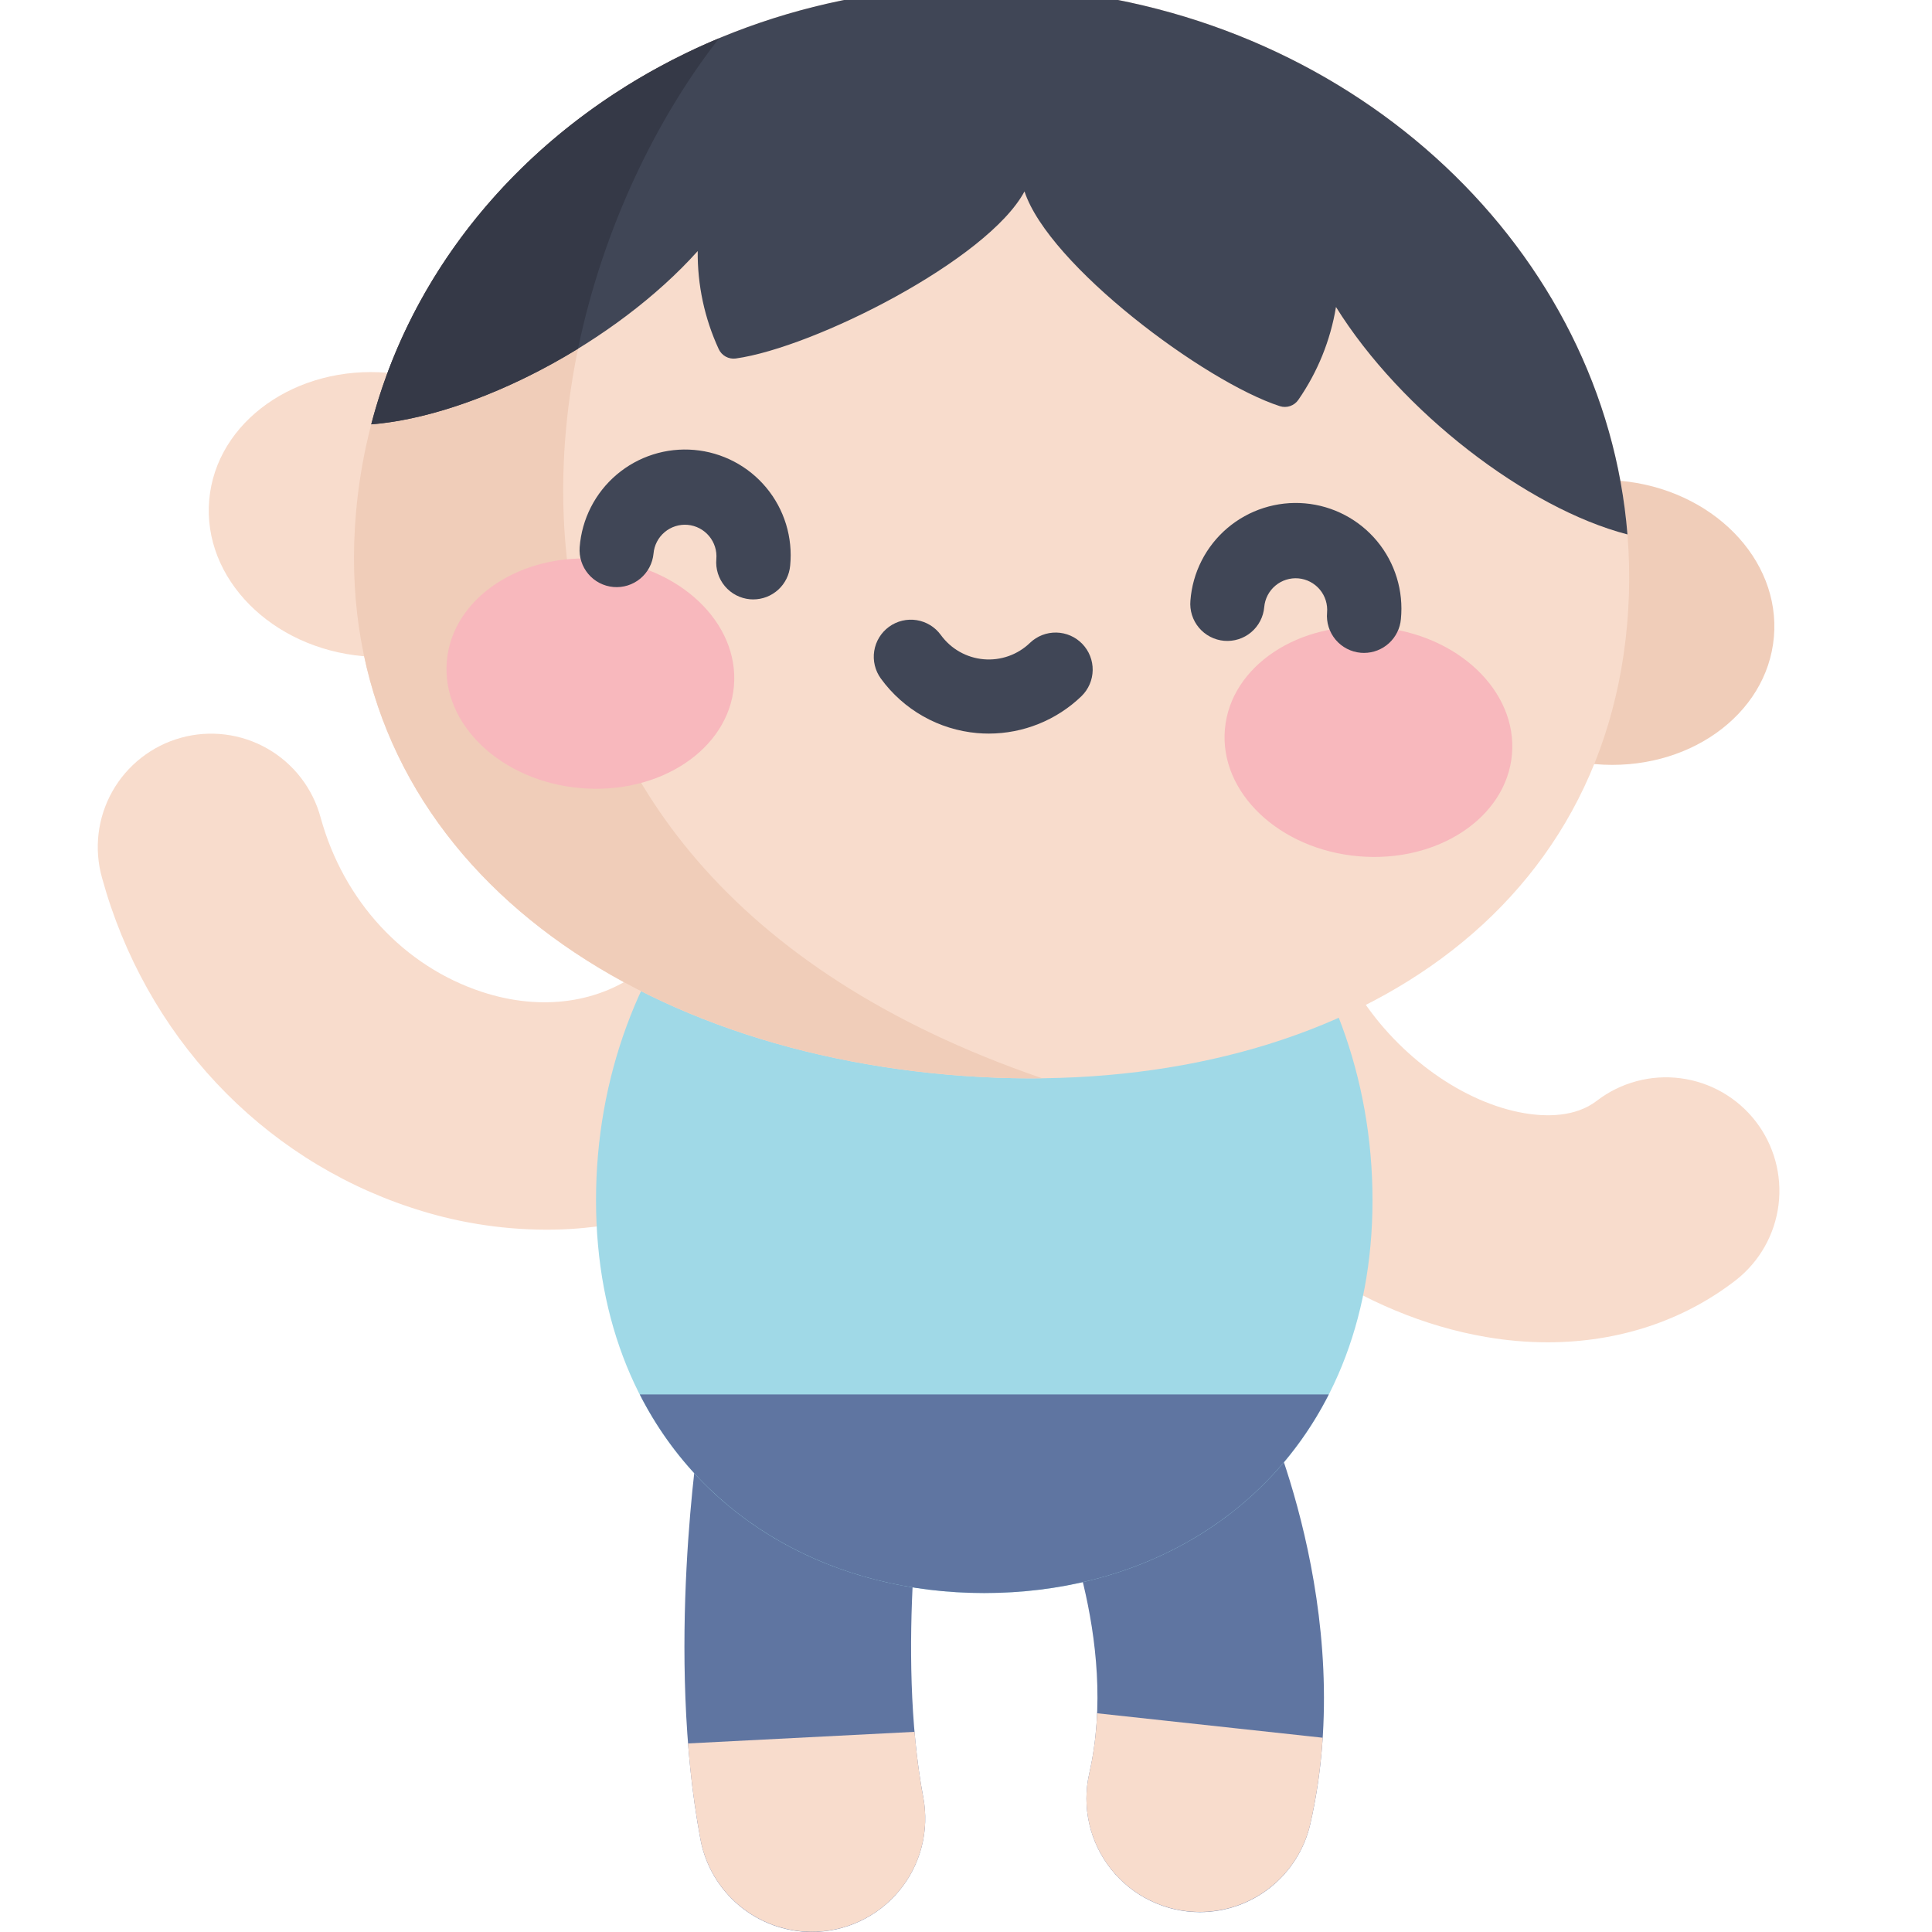 <svg width="512" height="512" viewBox="0 0 512 512" fill="none" xmlns="http://www.w3.org/2000/svg">
<path d="M317.985 506.742C313.465 506.737 309.004 505.714 304.933 503.75C300.863 501.785 297.287 498.929 294.471 495.393C291.655 491.857 289.672 487.732 288.668 483.325C287.665 478.918 287.667 474.341 288.674 469.935C296.774 434.489 279.554 396.69 279.38 396.317C275.959 389.118 275.537 380.856 278.208 373.346C280.879 365.837 286.423 359.696 293.622 356.275C300.82 352.854 309.083 352.432 316.592 355.103C324.102 357.774 330.243 363.318 333.664 370.517C334.748 372.803 360.077 427.21 347.249 483.356C345.736 489.99 342.018 495.914 336.703 500.162C331.387 504.41 324.789 506.729 317.985 506.742V506.742Z" fill="#5F75A1"/>
<path d="M290.738 454.033C290.536 459.385 289.846 464.707 288.677 469.933C286.897 477.7 288.276 485.856 292.509 492.606C296.743 499.357 303.484 504.149 311.251 505.929C319.018 507.708 327.174 506.33 333.924 502.096C340.675 497.863 345.467 491.121 347.247 483.354C348.948 475.841 350.045 468.204 350.526 460.516L290.738 454.033Z" fill="#F8DCCC"/>
<path d="M215.12 512C208.118 511.987 201.341 509.53 195.957 505.054C190.574 500.577 186.922 494.361 185.633 487.479C176.355 438.192 185.101 381.156 185.474 378.752C186.707 370.879 191.017 363.819 197.456 359.124C203.895 354.429 211.935 352.485 219.808 353.718C227.681 354.951 234.741 359.261 239.436 365.7C244.13 372.139 246.075 380.179 244.842 388.052C244.765 388.538 237.354 437.405 244.678 476.329C245.498 480.676 245.35 485.15 244.244 489.432C243.138 493.715 241.101 497.702 238.278 501.107C235.456 504.513 231.917 507.254 227.914 509.136C223.911 511.018 219.542 511.994 215.119 511.995L215.12 512Z" fill="#5F75A1"/>
<path d="M244.679 476.334C243.615 470.692 242.868 464.834 242.362 458.954L182.339 462.028C182.979 470.565 184.078 479.061 185.632 487.479C186.364 491.356 187.852 495.051 190.012 498.353C192.171 501.655 194.96 504.499 198.219 506.723C201.478 508.947 205.143 510.507 209.005 511.315C212.867 512.122 216.85 512.161 220.727 511.43C224.604 510.698 228.299 509.21 231.601 507.05C234.903 504.89 237.747 502.101 239.971 498.842C242.195 495.583 243.755 491.918 244.563 488.056C245.371 484.194 245.41 480.211 244.678 476.334H244.679Z" fill="#F8DCCC"/>
<path d="M144.571 325.881C167.481 325.981 189.746 318.302 207.724 304.102C213.996 299.176 218.055 291.96 219.007 284.041C219.958 276.122 217.726 268.15 212.799 261.878C207.873 255.605 200.657 251.547 192.738 250.595C184.82 249.643 176.847 251.876 170.575 256.802C159.092 265.85 143.461 268.05 127.692 262.853C107.013 256.04 91.044 238.777 84.973 216.671C83.944 212.846 82.168 209.262 79.749 206.125C77.33 202.989 74.314 200.362 70.876 198.395C67.437 196.428 63.644 195.161 59.713 194.665C55.783 194.17 51.794 194.457 47.975 195.509C44.156 196.561 40.583 198.358 37.461 200.797C34.339 203.235 31.73 206.266 29.784 209.717C27.838 213.167 26.594 216.968 26.122 220.901C25.651 224.834 25.962 228.822 27.037 232.634C38.458 274.218 69.066 306.886 108.911 320.016C120.41 323.855 132.448 325.835 144.571 325.881V325.881Z" fill="#F8DCCC"/>
<path d="M410.145 355.725C428.768 355.725 446.067 350.078 460.02 339.255C466.279 334.358 470.345 327.183 471.329 319.297C472.314 311.411 470.137 303.456 465.275 297.17C460.413 290.884 453.26 286.779 445.38 285.75C437.5 284.722 429.533 286.855 423.22 291.682C417.461 296.152 409.568 295.953 403.963 295.002C387.928 292.276 370.854 280.143 360.463 264.083C358.314 260.772 355.533 257.917 352.28 255.681C349.028 253.445 345.366 251.871 341.505 251.05C337.644 250.229 333.659 250.176 329.778 250.895C325.897 251.614 322.195 253.09 318.884 255.24C315.574 257.389 312.719 260.17 310.483 263.422C308.246 266.675 306.673 270.336 305.852 274.197C305.03 278.058 304.978 282.043 305.696 285.924C306.415 289.806 307.892 293.507 310.041 296.818C329.741 327.246 361.087 348.749 393.899 354.329C399.265 355.251 404.7 355.718 410.145 355.725V355.725Z" fill="#F8DCCC"/>
<path d="M363.727 318.045C363.727 252.645 317.663 199.631 260.836 199.631C204.009 199.631 157.951 252.646 157.951 318.045C157.951 383.444 204.015 422.168 260.836 422.168C317.657 422.168 363.727 383.448 363.727 318.045Z" fill="#A0D9E7"/>
<path d="M169.542 369.535C186.697 403.242 221.125 422.172 260.842 422.172C300.559 422.172 334.987 403.242 352.142 369.535H169.542Z" fill="#5F75A1"/>
<path d="M470.101 168.818C471.917 148.082 453.621 129.536 429.244 127.403C404.867 125.27 383.644 140.349 381.824 161.084C380.004 181.819 398.309 200.366 422.687 202.499C447.065 204.632 468.291 189.559 470.101 168.818Z" fill="#F0CDB9"/>
<path d="M55.444 132.487C57.255 111.751 78.486 96.673 102.864 98.806C127.242 100.939 145.532 119.485 143.718 140.217C141.904 160.949 120.676 176.036 96.298 173.898C71.92 171.76 53.633 153.228 55.444 132.487Z" fill="#F8DCCC"/>
<path d="M431.213 165.412C438.619 80.623 369.213 5.281 276.187 -2.867C183.161 -11.015 101.745 51.11 94.338 135.899C86.931 220.688 158.038 276.634 251.057 284.787C344.076 292.94 423.807 250.201 431.213 165.412Z" fill="#F8DCCC"/>
<path d="M190.59 10.12C137.707 32.18 99.315 78.92 94.339 135.894C86.933 220.683 158.039 276.635 251.058 284.788C259.559 285.529 267.933 285.85 276.182 285.75C109.565 228.596 136.858 78.833 190.59 10.12Z" fill="#F0CDB9"/>
<path d="M194.497 181.845C193.034 198.601 174.815 210.693 153.803 208.851C132.791 207.009 116.95 191.931 118.413 175.18C119.876 158.429 138.095 146.332 159.107 148.174C180.119 150.016 195.96 165.086 194.497 181.845Z" fill="#F8B8BD"/>
<path d="M324.609 193.247C323.141 210.003 338.987 225.077 359.999 226.918C381.011 228.759 399.227 216.668 400.687 199.911C402.147 183.154 386.304 168.081 365.297 166.24C344.29 164.399 326.072 176.49 324.609 193.247Z" fill="#F8B8BD"/>
<path d="M199.627 158.849C199.341 158.849 199.054 158.834 198.763 158.813C196.169 158.584 193.772 157.336 192.098 155.341C190.425 153.346 189.611 150.769 189.837 148.175C190.031 145.963 189.34 143.765 187.915 142.062C186.49 140.359 184.448 139.29 182.237 139.091C181.143 138.996 180.04 139.118 178.993 139.45C177.946 139.781 176.975 140.316 176.134 141.024C175.294 141.731 174.601 142.597 174.096 143.572C173.591 144.547 173.282 145.613 173.189 146.707C172.943 149.287 171.688 151.665 169.697 153.324C167.705 154.982 165.139 155.786 162.557 155.561C159.975 155.336 157.587 154.099 155.913 152.121C154.239 150.142 153.415 147.582 153.62 144.999C153.902 141.306 154.913 137.706 156.596 134.407C158.278 131.108 160.599 128.175 163.423 125.779C166.246 123.383 169.518 121.571 173.046 120.448C176.575 119.325 180.292 118.913 183.981 119.236C187.671 119.559 191.259 120.61 194.539 122.33C197.819 124.049 200.726 126.403 203.09 129.253C205.454 132.104 207.23 135.395 208.313 138.936C209.397 142.477 209.767 146.198 209.403 149.884C209.187 152.329 208.065 154.605 206.255 156.264C204.446 157.923 202.082 158.845 199.627 158.849V158.849Z" fill="#404656"/>
<path d="M361.482 173.028C361.196 173.028 360.904 173.018 360.618 172.992C359.333 172.881 358.082 172.517 356.937 171.922C355.792 171.327 354.776 170.512 353.947 169.524C353.117 168.536 352.491 167.394 352.103 166.163C351.715 164.933 351.574 163.638 351.687 162.353C351.881 160.142 351.19 157.944 349.765 156.241C348.34 154.539 346.298 153.472 344.087 153.274C341.876 153.083 339.681 153.779 337.983 155.207C336.285 156.635 335.225 158.679 335.034 160.89C334.922 162.174 334.558 163.424 333.962 164.568C333.367 165.712 332.553 166.728 331.565 167.557C330.577 168.386 329.436 169.012 328.206 169.4C326.977 169.788 325.682 169.93 324.398 169.818C323.113 169.706 321.863 169.342 320.719 168.746C319.576 168.151 318.56 167.337 317.731 166.349C316.902 165.361 316.276 164.22 315.888 162.99C315.5 161.761 315.358 160.466 315.47 159.182C315.749 155.487 316.758 151.885 318.44 148.584C320.121 145.282 322.441 142.347 325.265 139.949C328.089 137.55 331.361 135.736 334.891 134.612C338.421 133.487 342.14 133.074 345.83 133.397C349.521 133.72 353.112 134.772 356.393 136.493C359.674 138.213 362.581 140.568 364.946 143.42C367.311 146.272 369.086 149.566 370.168 153.109C371.251 156.652 371.62 160.375 371.253 164.062C371.038 166.507 369.916 168.782 368.108 170.441C366.299 172.101 363.936 173.023 361.482 173.028V173.028Z" fill="#404656"/>
<path d="M262.044 194.408C261.021 194.408 259.993 194.364 258.96 194.275C253.92 193.831 249.034 192.311 244.631 189.818C240.228 187.325 236.411 183.917 233.437 179.823C232.678 178.78 232.133 177.598 231.831 176.344C231.529 175.09 231.477 173.788 231.679 172.514C231.88 171.24 232.33 170.018 233.003 168.918C233.677 167.818 234.56 166.861 235.603 166.103C236.647 165.344 237.829 164.798 239.083 164.497C240.337 164.195 241.638 164.143 242.912 164.344C244.186 164.546 245.408 164.996 246.508 165.669C247.609 166.343 248.565 167.226 249.324 168.269C250.644 170.093 252.341 171.613 254.299 172.724C256.258 173.835 258.432 174.512 260.675 174.709C262.918 174.906 265.177 174.618 267.299 173.865C269.422 173.113 271.357 171.912 272.975 170.346C274.853 168.556 277.363 167.581 279.958 167.635C282.552 167.69 285.019 168.768 286.821 170.636C288.622 172.504 289.611 175.008 289.572 177.603C289.533 180.197 288.468 182.671 286.611 184.483C280.015 190.846 271.209 194.403 262.044 194.408V194.408Z" fill="#404656"/>
<path d="M431.294 141.628C425.258 66.956 360.407 4.514 276.194 -2.867C191.981 -10.248 117.273 39.97 98.384 112.458C125.784 110.289 163.113 90.837 184.902 66.537C184.807 75.493 186.705 84.358 190.457 92.49C190.84 93.338 191.486 94.041 192.299 94.494C193.112 94.948 194.05 95.127 194.973 95.007C215.785 92.107 261.763 68.88 271.502 50.733C277.946 70.296 319.194 101.17 339.194 107.645C340.082 107.924 341.036 107.91 341.916 107.605C342.795 107.3 343.554 106.721 344.079 105.952C349.184 98.593 352.59 90.19 354.048 81.352C371.294 109.077 404.677 134.723 431.294 141.628Z" fill="#404656"/>
<path d="M190.579 10.13C145.159 29.086 110.429 66.24 98.379 112.458C114.905 111.149 135.032 103.558 153.19 92.403C159.762 60.629 173.894 31.469 190.579 10.13Z" fill="#353947"/>
</svg>
